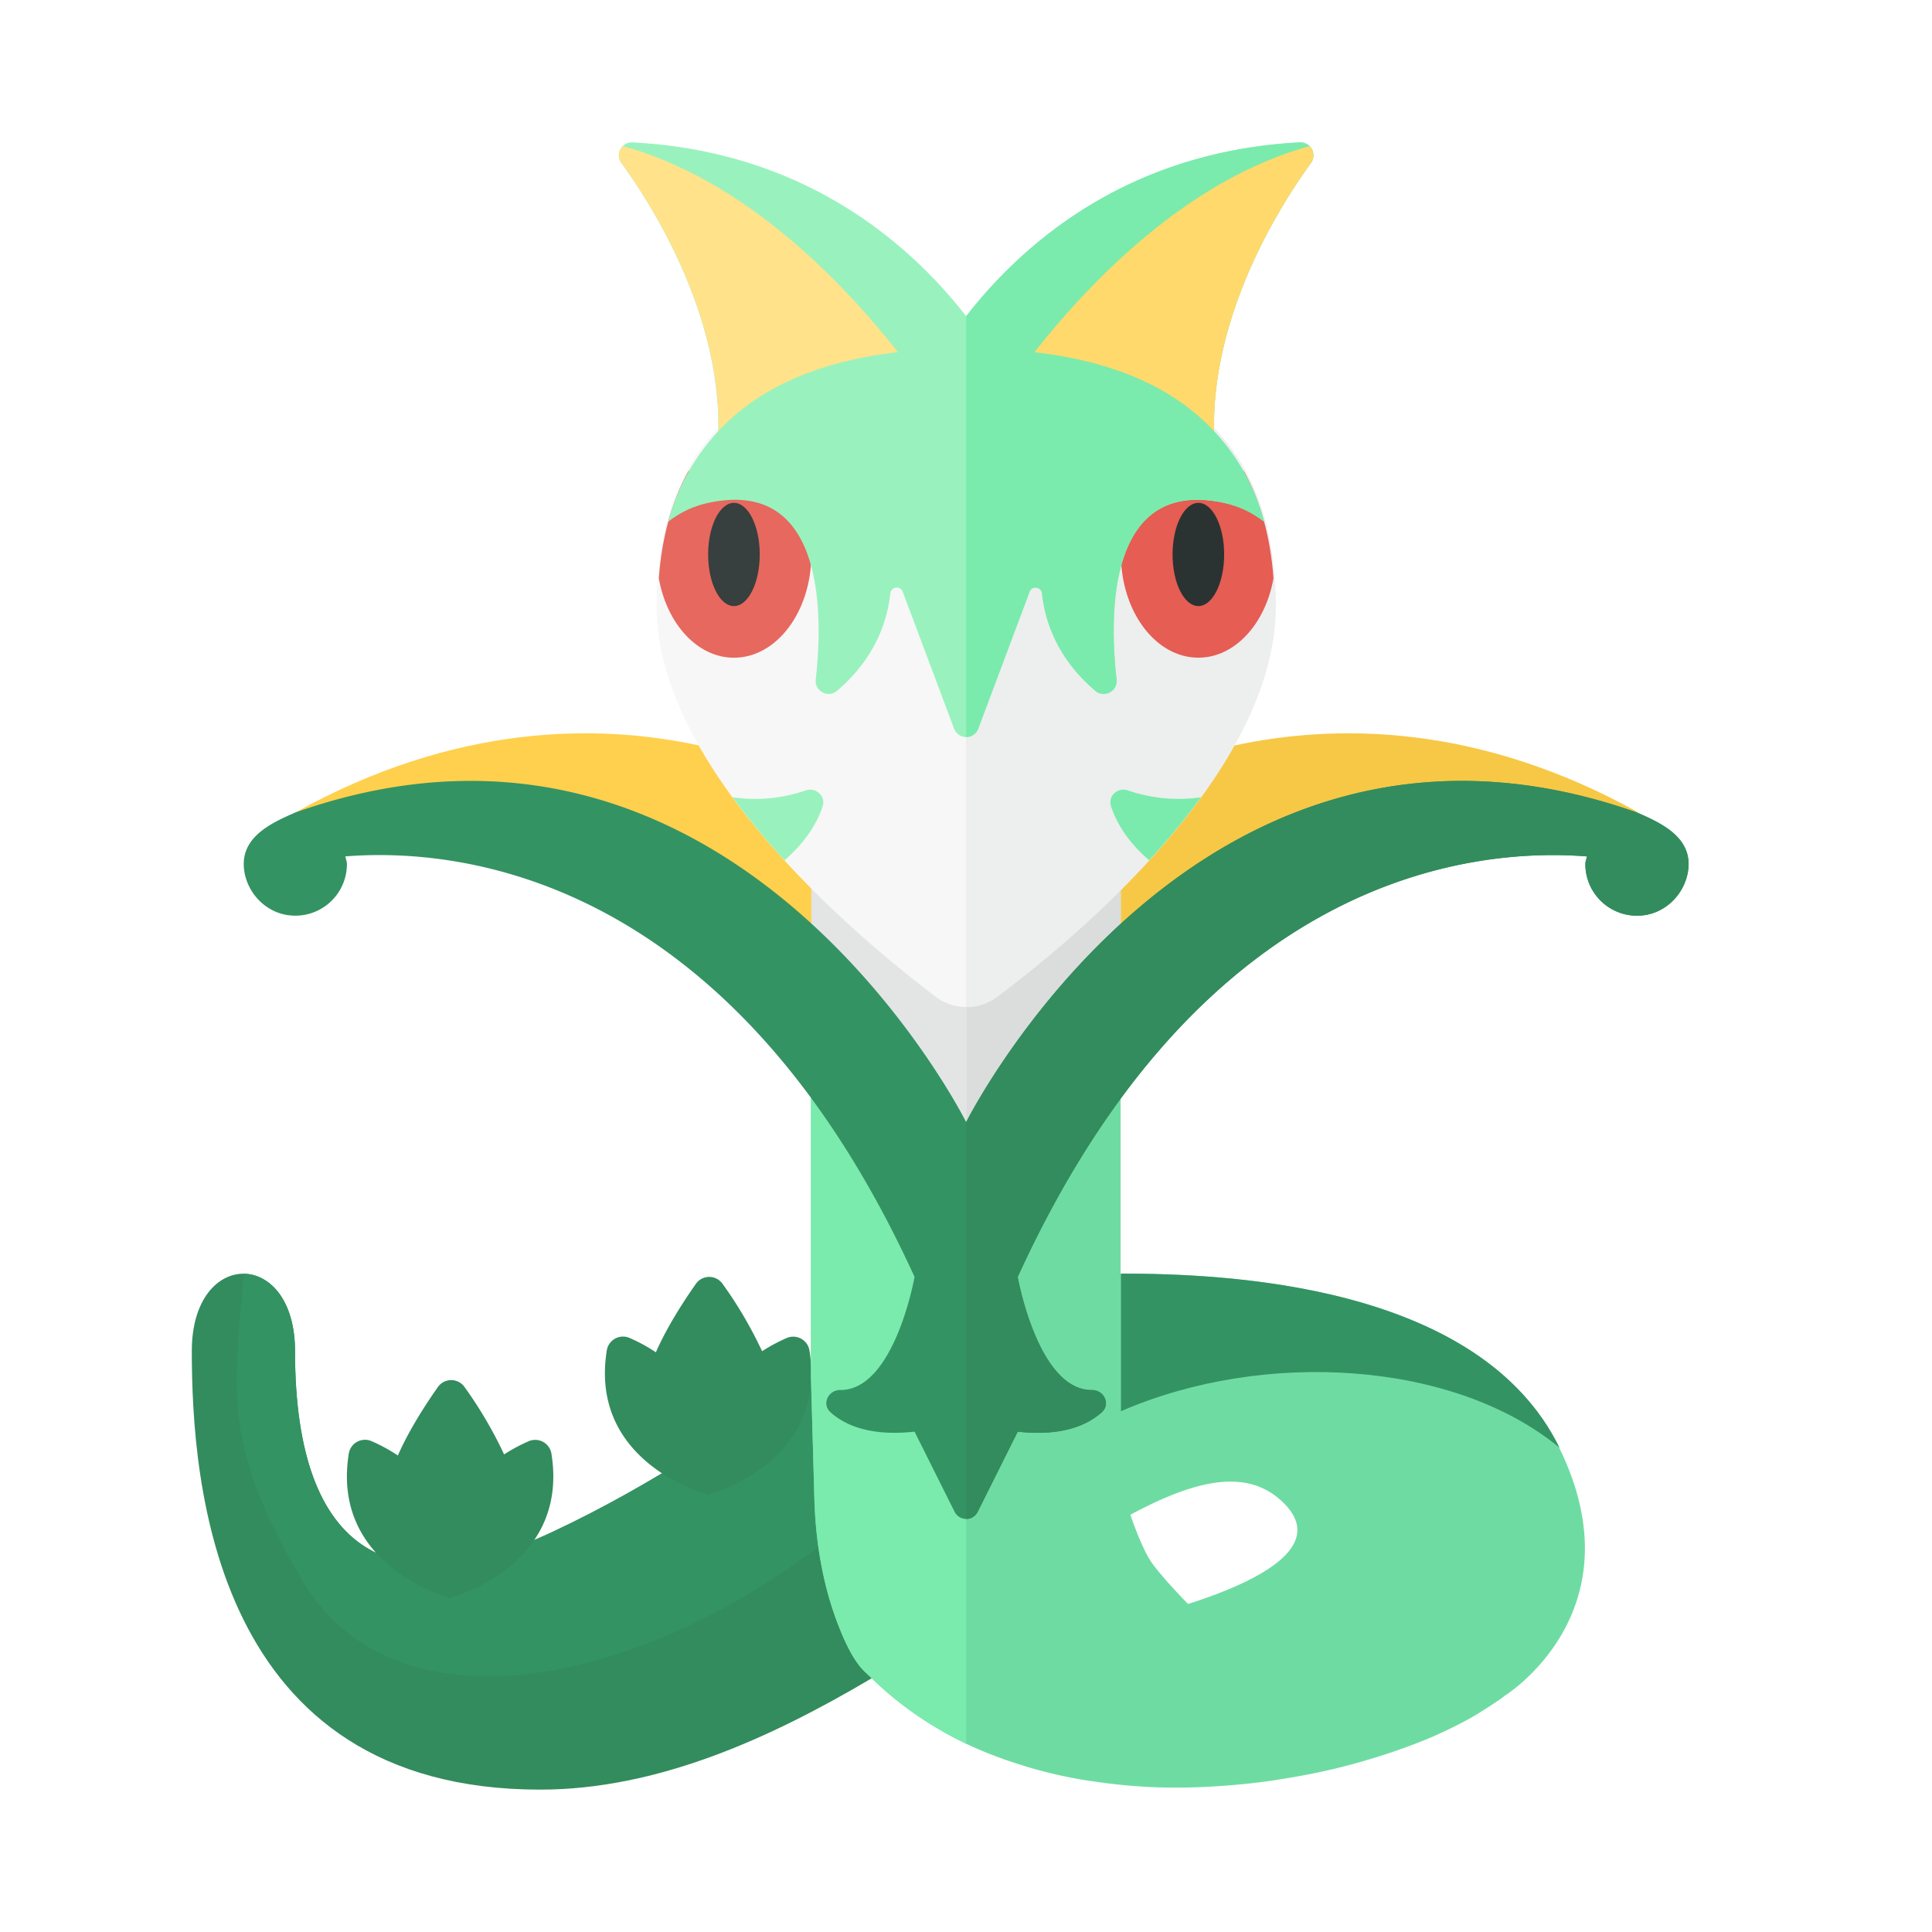 <svg xmlns="http://www.w3.org/2000/svg" width="100%" height="100%" viewBox="-2.72 -2.72 37.44 37.44"><path fill="#338C5D" d="M12.997 23.99c-1.471.929-2.994 2.03-5 2.971-3.062 1.438-5 .5-5-3.5 0-.994-.494-1.491-.991-1.498-.503-.006-1.009.491-1.009 1.498 0 2.562.426 8.5 6.75 8.5 2.265 0 4.449-.988 6.427-2.159-.059-.057-1.177-5.812-1.177-5.812z"/><path fill="#349363" d="M13.586 26.991s-.562.354-.593.377c-3.653 2.688-8.122 3.438-9.84.562-1.571-2.628-1.341-3.704-1.147-5.966.497.006.991.504.991 1.498 0 4 1.938 4.938 5 3.5 2.006-.942 3.529-2.042 5-2.971l.589 3z"/><path fill="#338C5D" d="M7.521 25.211c-.137.06-.301.143-.472.254a8.114 8.114 0 00-.766-1.305.316.316 0 00-.518 0c-.227.323-.556.826-.775 1.326a3.213 3.213 0 00-.514-.28.318.318 0 00-.437.244c-.325 2.033 1.628 2.697 1.94 2.79l.002.013.022-.006.021.006h.001v-.001l.028-.021c.378-.117 2.232-.796 1.913-2.782a.319.319 0 00-.445-.238zm5-2c-.137.06-.301.143-.472.254a8.114 8.114 0 00-.766-1.305.316.316 0 00-.518 0c-.227.323-.556.826-.775 1.326a3.213 3.213 0 00-.514-.28.318.318 0 00-.437.244c-.325 2.033 1.628 2.697 1.94 2.79l.002.013.022-.006.021.006h.001v-.001l.028-.021c.378-.117 2.232-.796 1.913-2.782a.319.319 0 00-.445-.238z"/><path fill="#6EDCA2" d="M27.496 25.336c-1.562-3.188-6.5-3.375-8.5-3.375v-5l-3 3.766-3-3.451v6.715l.066 2.338c.025.875.175 1.748.508 2.558.125.305.27.581.426.747.057.06.118.112.177.169.273.266.564.503.868.712l.007.005c.303.208.62.391.948.549a8.04 8.04 0 001.036.402c.068.021.135.045.204.064.342.099.69.179 1.041.238.066.011.133.019.2.029.349.052.701.089 1.052.106l.057.004a11.879 11.879 0 001.295-.018 12.9 12.9 0 001.057-.109l.119-.019c.356-.055.705-.12 1.039-.199l.009-.002c.344-.081.671-.175.983-.275l.089-.029c.31-.103.604-.213.874-.329l.062-.028a8.36 8.36 0 00.583-.286l.076-.041c.18-.1.616-.384.666-.434.001 0 2.621-1.619 1.058-4.807zm-7.193 3.027c-.047-.047-.512-.525-.711-.811-.169-.244-.359-.775-.407-.918 1.212-.65 2.202-.903 2.895-.298 1.043.91-.521 1.628-1.777 2.027z"/><path fill="#7AEBAC" d="M16.003 20.719l-.007.008-3-3.451v6.715l.066 2.338c.025.875.175 1.748.508 2.558.125.305.27.581.426.747.057.06.118.112.177.169.273.266.564.503.868.712l.007.005c.303.208.62.391.948.549l.007.003V20.719z"/><path fill="#349363" d="M27.503 25.336c-1.562-3.188-6.5-3.375-8.5-3.375v2.667c2.774-1.206 6.458-.979 8.5.708z"/><path fill="#F7C845" d="M29.031 13.025s-8.07-1.7-11.035 5.15v-5.15c.001 0 4.827-3.452 11.035 0z"/><path fill="#FFD04D" d="M3.003 13.025s8.07-1.7 11.035 5.15v-5.15s-4.826-3.452-11.035 0z"/><path fill="#E3E5E5" d="M16.003 16.025l-3-3v4l3 4z"/><path fill="#DADDDC" d="M16.003 16.025l3-3v4l-3 4z"/><path fill="#F7F7F7" d="M22.003 9.025c0 3.219-3.886 6.438-5.403 7.572a.984.984 0 01-1.19-.004c-1.515-1.146-5.406-4.399-5.406-7.569 0-3.314 2.024-5 6-5s5.999 1.688 5.999 5.001z"/><path fill="#EDEEEE" d="M16.6 16.598c1.517-1.134 5.403-4.353 5.403-7.573 0-3.314-2.024-5-6-5v12.771a.986.986 0 00.597-.198z"/><path fill="#E7685F" d="M11.503 6.025c-.334 0-.64.151-.889.397-.318.582-.508 1.27-.567 2.064.156.882.747 1.54 1.456 1.54.828 0 1.5-.895 1.5-2s-.671-2.001-1.5-2.001z"/><path fill="#E55D53" d="M21.392 6.422c-.249-.246-.555-.397-.889-.397-.828 0-1.5.896-1.5 2 0 1.105.672 2 1.5 2 .709 0 1.3-.658 1.456-1.539-.059-.794-.248-1.482-.567-2.064z"/><ellipse cx="20.503" cy="8.025" fill="#2B3332" rx=".5" ry="1"/><ellipse cx="11.503" cy="8.025" fill="#373F3F" rx=".5" ry="1"/><path fill="#99F2BD" d="M12.897 12.596a3.004 3.004 0 01-1.42.134c.312.427.652.836 1.005 1.221.44-.376.645-.759.74-1.046.064-.196-.13-.374-.325-.309z"/><path fill="#7AEBAC" d="M19.135 12.596a3.004 3.004 0 001.42.134c-.312.427-.652.836-1.005 1.221-.44-.376-.645-.759-.74-1.046-.065-.196.129-.374.325-.309z"/><path fill="#99F2BD" d="M22.686.436a.251.251 0 00-.218-.397c-3.356.176-5.385 1.98-6.465 3.369C14.923 2.019 12.894.215 9.538.039a.251.251 0 00-.218.397c.619.852 1.919 2.923 1.881 5.198a4.125 4.125 0 00-.972 1.757c.211-.165.46-.297.774-.365 2.281-.498 2.223 2.2 2.085 3.422-.025.224.238.367.41.221.746-.633.978-1.357 1.035-1.888.014-.132.195-.158.241-.033l.995 2.653a.25.25 0 00.468 0l.995-2.653c.047-.125.227-.099.241.033.056.53.289 1.254 1.035 1.888.172.146.435.003.41-.221-.138-1.222-.196-3.92 2.085-3.422.315.069.563.2.774.365a4.125 4.125 0 00-.972-1.757c-.038-2.275 1.262-4.347 1.881-5.198z"/><path fill="#349363" d="M29.003 13.025c-8.5-3-13 6-13 6s-4.5-9-13-6c-.479.209-1.092.49-.988 1.142.069.434.42.793.856.849a1 1 0 001.132-.991c0-.053-.022-.098-.03-.149 2.157-.172 7.446.303 11.03 8.149 0 0-.388 2.197-1.439 2.192-.236-.001-.365.275-.189.432.283.254.776.468 1.628.375l.776 1.553a.25.25 0 00.447 0l.776-1.553c.853.093 1.345-.122 1.628-.375.176-.157.047-.434-.189-.432-1.051.005-1.439-2.192-1.439-2.192 3.584-7.846 8.873-8.321 11.03-8.149-.008.051-.03.096-.03.149a1 1 0 001.132.991c.436-.056.787-.415.856-.849.106-.652-.508-.933-.987-1.142z"/><path fill="#338C5D" d="M16.227 26.578l.776-1.553c.853.093 1.345-.122 1.628-.375.176-.157.047-.434-.189-.432-1.051.005-1.439-2.192-1.439-2.192 3.584-7.846 8.873-8.321 11.03-8.149-.008.051-.03.096-.03.149a1 1 0 001.133.991c.436-.056.787-.415.856-.849.104-.652-.51-.934-.988-1.142-8.5-3-13 6-13 6v7.691a.25.25 0 00.223-.139z"/><path fill="#FFE28A" d="M14.681 4.104C13.519 2.632 11.657.75 9.349.111a.248.248 0 00-.028.325c.619.852 1.92 2.922 1.882 5.197.774-.833 1.929-1.349 3.478-1.529z"/><path fill="#7AEBAC" d="M16.237 11.401l.995-2.653c.047-.125.227-.099.241.033.056.53.289 1.254 1.035 1.888.172.146.435.003.41-.221-.138-1.222-.196-3.92 2.085-3.422.315.069.563.2.774.365a4.125 4.125 0 00-.972-1.757c-.038-2.275 1.262-4.346 1.881-5.198a.251.251 0 00-.218-.397c-3.356.176-5.385 1.98-6.465 3.369v8.155a.245.245 0 00.234-.162z"/><path fill="#FFD96C" d="M22.658.112c-2.308.639-4.17 2.521-5.332 3.993 1.552.179 2.707.697 3.482 1.532-.039-2.276 1.259-4.348 1.878-5.2a.25.25 0 00-.028-.325z"/></svg>